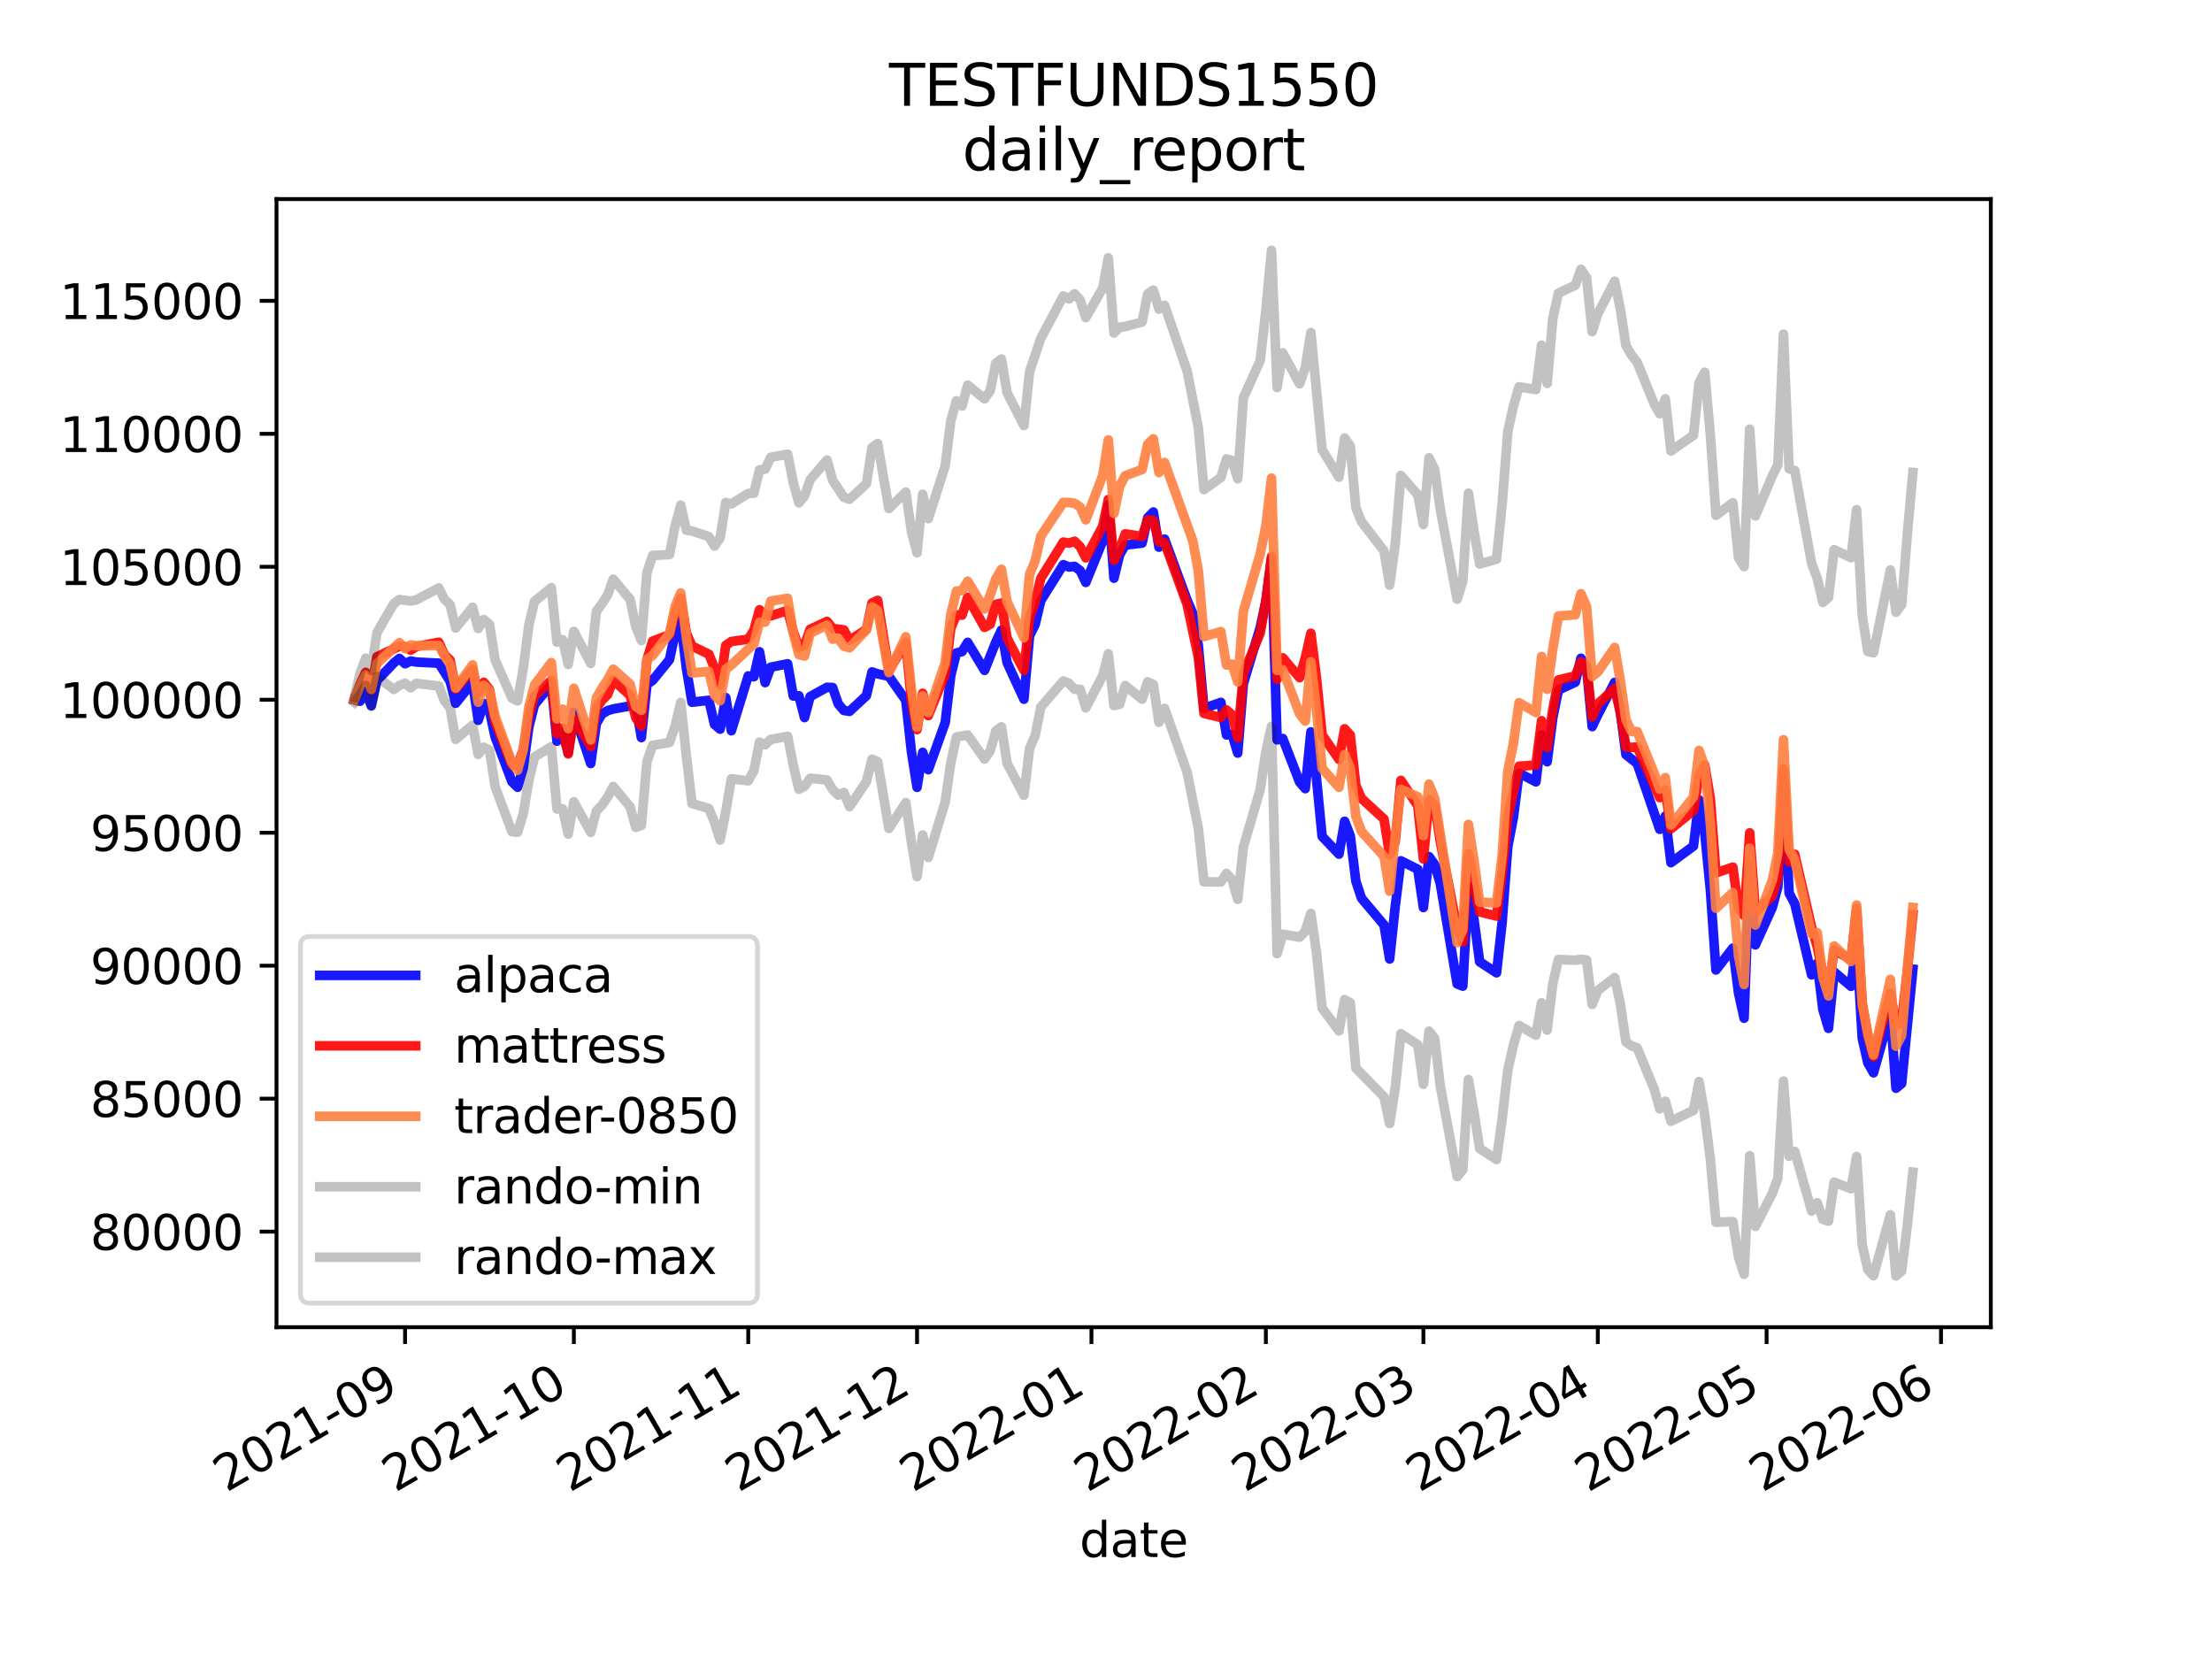 <?xml version="1.0" encoding="utf-8" standalone="no"?>
<!DOCTYPE svg PUBLIC "-//W3C//DTD SVG 1.1//EN"
  "http://www.w3.org/Graphics/SVG/1.1/DTD/svg11.dtd">
<svg height="345.6pt" version="1.1" viewBox="0 0 460.8 345.6" width="460.8pt" xmlns="http://www.w3.org/2000/svg" xmlns:xlink="http://www.w3.org/1999/xlink">
 <defs>
  <style type="text/css">*{stroke-linecap:butt;stroke-linejoin:round;}</style>
 </defs>
 <g id="figure_1">
  <g id="patch_1">
   <path d="M 0 345.6 
L 460.8 345.6 
L 460.8 0 
L 0 0 
z
" style="fill:#ffffff;"/>
  </g>
  <g id="axes_1">
   <g id="patch_2">
    <path d="M 57.6 276.48 
L 414.72 276.48 
L 414.72 41.472 
L 57.6 41.472 
z
" style="fill:#ffffff;"/>
   </g>
   <g id="matplotlib.axis_1">
    <g id="xtick_1">
     <g id="line2d_1">
      <defs>
       <path d="M 0 0 
L 0 3.5 
" id="m9ccc03deb8" style="stroke:#000000;stroke-width:0.8;"/>
      </defs>
      <g>
       <use style="stroke:#000000;stroke-width:0.8;" x="84.381" xlink:href="#m9ccc03deb8" y="276.48"/>
      </g>
     </g>
     <g id="text_1">
      <!-- 2021-09 -->
      <g transform="translate(47.156 310.952)rotate(-30)scale(0.1 -0.1)">
       <defs>
        <path d="M 1228 531 
L 3431 531 
L 3431 0 
L 469 0 
L 469 531 
Q 828 903 1448 1529 
Q 2069 2156 2228 2338 
Q 2531 2678 2651 2914 
Q 2772 3150 2772 3378 
Q 2772 3750 2511 3984 
Q 2250 4219 1831 4219 
Q 1534 4219 1204 4116 
Q 875 4013 500 3803 
L 500 4441 
Q 881 4594 1212 4672 
Q 1544 4750 1819 4750 
Q 2544 4750 2975 4387 
Q 3406 4025 3406 3419 
Q 3406 3131 3298 2873 
Q 3191 2616 2906 2266 
Q 2828 2175 2409 1742 
Q 1991 1309 1228 531 
z
" id="DejaVuSans-32" transform="scale(0.016)"/>
        <path d="M 2034 4250 
Q 1547 4250 1301 3770 
Q 1056 3291 1056 2328 
Q 1056 1369 1301 889 
Q 1547 409 2034 409 
Q 2525 409 2770 889 
Q 3016 1369 3016 2328 
Q 3016 3291 2770 3770 
Q 2525 4250 2034 4250 
z
M 2034 4750 
Q 2819 4750 3233 4129 
Q 3647 3509 3647 2328 
Q 3647 1150 3233 529 
Q 2819 -91 2034 -91 
Q 1250 -91 836 529 
Q 422 1150 422 2328 
Q 422 3509 836 4129 
Q 1250 4750 2034 4750 
z
" id="DejaVuSans-30" transform="scale(0.016)"/>
        <path d="M 794 531 
L 1825 531 
L 1825 4091 
L 703 3866 
L 703 4441 
L 1819 4666 
L 2450 4666 
L 2450 531 
L 3481 531 
L 3481 0 
L 794 0 
L 794 531 
z
" id="DejaVuSans-31" transform="scale(0.016)"/>
        <path d="M 313 2009 
L 1997 2009 
L 1997 1497 
L 313 1497 
L 313 2009 
z
" id="DejaVuSans-2d" transform="scale(0.016)"/>
        <path d="M 703 97 
L 703 672 
Q 941 559 1184 500 
Q 1428 441 1663 441 
Q 2288 441 2617 861 
Q 2947 1281 2994 2138 
Q 2813 1869 2534 1725 
Q 2256 1581 1919 1581 
Q 1219 1581 811 2004 
Q 403 2428 403 3163 
Q 403 3881 828 4315 
Q 1253 4750 1959 4750 
Q 2769 4750 3195 4129 
Q 3622 3509 3622 2328 
Q 3622 1225 3098 567 
Q 2575 -91 1691 -91 
Q 1453 -91 1209 -44 
Q 966 3 703 97 
z
M 1959 2075 
Q 2384 2075 2632 2365 
Q 2881 2656 2881 3163 
Q 2881 3666 2632 3958 
Q 2384 4250 1959 4250 
Q 1534 4250 1286 3958 
Q 1038 3666 1038 3163 
Q 1038 2656 1286 2365 
Q 1534 2075 1959 2075 
z
" id="DejaVuSans-39" transform="scale(0.016)"/>
       </defs>
       <use xlink:href="#DejaVuSans-32"/>
       <use x="63.623" xlink:href="#DejaVuSans-30"/>
       <use x="127.246" xlink:href="#DejaVuSans-32"/>
       <use x="190.869" xlink:href="#DejaVuSans-31"/>
       <use x="254.492" xlink:href="#DejaVuSans-2d"/>
       <use x="290.576" xlink:href="#DejaVuSans-30"/>
       <use x="354.199" xlink:href="#DejaVuSans-39"/>
      </g>
     </g>
    </g>
    <g id="xtick_2">
     <g id="line2d_2">
      <g>
       <use style="stroke:#000000;stroke-width:0.8;" x="119.542" xlink:href="#m9ccc03deb8" y="276.48"/>
      </g>
     </g>
     <g id="text_2">
      <!-- 2021-10 -->
      <g transform="translate(82.317 310.952)rotate(-30)scale(0.1 -0.1)">
       <use xlink:href="#DejaVuSans-32"/>
       <use x="63.623" xlink:href="#DejaVuSans-30"/>
       <use x="127.246" xlink:href="#DejaVuSans-32"/>
       <use x="190.869" xlink:href="#DejaVuSans-31"/>
       <use x="254.492" xlink:href="#DejaVuSans-2d"/>
       <use x="290.576" xlink:href="#DejaVuSans-31"/>
       <use x="354.199" xlink:href="#DejaVuSans-30"/>
      </g>
     </g>
    </g>
    <g id="xtick_3">
     <g id="line2d_3">
      <g>
       <use style="stroke:#000000;stroke-width:0.8;" x="155.875" xlink:href="#m9ccc03deb8" y="276.48"/>
      </g>
     </g>
     <g id="text_3">
      <!-- 2021-11 -->
      <g transform="translate(118.651 310.952)rotate(-30)scale(0.1 -0.1)">
       <use xlink:href="#DejaVuSans-32"/>
       <use x="63.623" xlink:href="#DejaVuSans-30"/>
       <use x="127.246" xlink:href="#DejaVuSans-32"/>
       <use x="190.869" xlink:href="#DejaVuSans-31"/>
       <use x="254.492" xlink:href="#DejaVuSans-2d"/>
       <use x="290.576" xlink:href="#DejaVuSans-31"/>
       <use x="354.199" xlink:href="#DejaVuSans-31"/>
      </g>
     </g>
    </g>
    <g id="xtick_4">
     <g id="line2d_4">
      <g>
       <use style="stroke:#000000;stroke-width:0.8;" x="191.037" xlink:href="#m9ccc03deb8" y="276.48"/>
      </g>
     </g>
     <g id="text_4">
      <!-- 2021-12 -->
      <g transform="translate(153.812 310.952)rotate(-30)scale(0.1 -0.1)">
       <use xlink:href="#DejaVuSans-32"/>
       <use x="63.623" xlink:href="#DejaVuSans-30"/>
       <use x="127.246" xlink:href="#DejaVuSans-32"/>
       <use x="190.869" xlink:href="#DejaVuSans-31"/>
       <use x="254.492" xlink:href="#DejaVuSans-2d"/>
       <use x="290.576" xlink:href="#DejaVuSans-31"/>
       <use x="354.199" xlink:href="#DejaVuSans-32"/>
      </g>
     </g>
    </g>
    <g id="xtick_5">
     <g id="line2d_5">
      <g>
       <use style="stroke:#000000;stroke-width:0.8;" x="227.37" xlink:href="#m9ccc03deb8" y="276.48"/>
      </g>
     </g>
     <g id="text_5">
      <!-- 2022-01 -->
      <g transform="translate(190.145 310.952)rotate(-30)scale(0.1 -0.1)">
       <use xlink:href="#DejaVuSans-32"/>
       <use x="63.623" xlink:href="#DejaVuSans-30"/>
       <use x="127.246" xlink:href="#DejaVuSans-32"/>
       <use x="190.869" xlink:href="#DejaVuSans-32"/>
       <use x="254.492" xlink:href="#DejaVuSans-2d"/>
       <use x="290.576" xlink:href="#DejaVuSans-30"/>
       <use x="354.199" xlink:href="#DejaVuSans-31"/>
      </g>
     </g>
    </g>
    <g id="xtick_6">
     <g id="line2d_6">
      <g>
       <use style="stroke:#000000;stroke-width:0.8;" x="263.703" xlink:href="#m9ccc03deb8" y="276.48"/>
      </g>
     </g>
     <g id="text_6">
      <!-- 2022-02 -->
      <g transform="translate(226.478 310.952)rotate(-30)scale(0.1 -0.1)">
       <use xlink:href="#DejaVuSans-32"/>
       <use x="63.623" xlink:href="#DejaVuSans-30"/>
       <use x="127.246" xlink:href="#DejaVuSans-32"/>
       <use x="190.869" xlink:href="#DejaVuSans-32"/>
       <use x="254.492" xlink:href="#DejaVuSans-2d"/>
       <use x="290.576" xlink:href="#DejaVuSans-30"/>
       <use x="354.199" xlink:href="#DejaVuSans-32"/>
      </g>
     </g>
    </g>
    <g id="xtick_7">
     <g id="line2d_7">
      <g>
       <use style="stroke:#000000;stroke-width:0.8;" x="296.52" xlink:href="#m9ccc03deb8" y="276.48"/>
      </g>
     </g>
     <g id="text_7">
      <!-- 2022-03 -->
      <g transform="translate(259.295 310.952)rotate(-30)scale(0.1 -0.1)">
       <defs>
        <path d="M 2597 2516 
Q 3050 2419 3304 2112 
Q 3559 1806 3559 1356 
Q 3559 666 3084 287 
Q 2609 -91 1734 -91 
Q 1441 -91 1130 -33 
Q 819 25 488 141 
L 488 750 
Q 750 597 1062 519 
Q 1375 441 1716 441 
Q 2309 441 2620 675 
Q 2931 909 2931 1356 
Q 2931 1769 2642 2001 
Q 2353 2234 1838 2234 
L 1294 2234 
L 1294 2753 
L 1863 2753 
Q 2328 2753 2575 2939 
Q 2822 3125 2822 3475 
Q 2822 3834 2567 4026 
Q 2313 4219 1838 4219 
Q 1578 4219 1281 4162 
Q 984 4106 628 3988 
L 628 4550 
Q 988 4650 1302 4700 
Q 1616 4750 1894 4750 
Q 2613 4750 3031 4423 
Q 3450 4097 3450 3541 
Q 3450 3153 3228 2886 
Q 3006 2619 2597 2516 
z
" id="DejaVuSans-33" transform="scale(0.016)"/>
       </defs>
       <use xlink:href="#DejaVuSans-32"/>
       <use x="63.623" xlink:href="#DejaVuSans-30"/>
       <use x="127.246" xlink:href="#DejaVuSans-32"/>
       <use x="190.869" xlink:href="#DejaVuSans-32"/>
       <use x="254.492" xlink:href="#DejaVuSans-2d"/>
       <use x="290.576" xlink:href="#DejaVuSans-30"/>
       <use x="354.199" xlink:href="#DejaVuSans-33"/>
      </g>
     </g>
    </g>
    <g id="xtick_8">
     <g id="line2d_8">
      <g>
       <use style="stroke:#000000;stroke-width:0.8;" x="332.853" xlink:href="#m9ccc03deb8" y="276.48"/>
      </g>
     </g>
     <g id="text_8">
      <!-- 2022-04 -->
      <g transform="translate(295.628 310.952)rotate(-30)scale(0.1 -0.1)">
       <defs>
        <path d="M 2419 4116 
L 825 1625 
L 2419 1625 
L 2419 4116 
z
M 2253 4666 
L 3047 4666 
L 3047 1625 
L 3713 1625 
L 3713 1100 
L 3047 1100 
L 3047 0 
L 2419 0 
L 2419 1100 
L 313 1100 
L 313 1709 
L 2253 4666 
z
" id="DejaVuSans-34" transform="scale(0.016)"/>
       </defs>
       <use xlink:href="#DejaVuSans-32"/>
       <use x="63.623" xlink:href="#DejaVuSans-30"/>
       <use x="127.246" xlink:href="#DejaVuSans-32"/>
       <use x="190.869" xlink:href="#DejaVuSans-32"/>
       <use x="254.492" xlink:href="#DejaVuSans-2d"/>
       <use x="290.576" xlink:href="#DejaVuSans-30"/>
       <use x="354.199" xlink:href="#DejaVuSans-34"/>
      </g>
     </g>
    </g>
    <g id="xtick_9">
     <g id="line2d_9">
      <g>
       <use style="stroke:#000000;stroke-width:0.8;" x="368.014" xlink:href="#m9ccc03deb8" y="276.48"/>
      </g>
     </g>
     <g id="text_9">
      <!-- 2022-05 -->
      <g transform="translate(330.789 310.952)rotate(-30)scale(0.1 -0.1)">
       <defs>
        <path d="M 691 4666 
L 3169 4666 
L 3169 4134 
L 1269 4134 
L 1269 2991 
Q 1406 3038 1543 3061 
Q 1681 3084 1819 3084 
Q 2600 3084 3056 2656 
Q 3513 2228 3513 1497 
Q 3513 744 3044 326 
Q 2575 -91 1722 -91 
Q 1428 -91 1123 -41 
Q 819 9 494 109 
L 494 744 
Q 775 591 1075 516 
Q 1375 441 1709 441 
Q 2250 441 2565 725 
Q 2881 1009 2881 1497 
Q 2881 1984 2565 2268 
Q 2250 2553 1709 2553 
Q 1456 2553 1204 2497 
Q 953 2441 691 2322 
L 691 4666 
z
" id="DejaVuSans-35" transform="scale(0.016)"/>
       </defs>
       <use xlink:href="#DejaVuSans-32"/>
       <use x="63.623" xlink:href="#DejaVuSans-30"/>
       <use x="127.246" xlink:href="#DejaVuSans-32"/>
       <use x="190.869" xlink:href="#DejaVuSans-32"/>
       <use x="254.492" xlink:href="#DejaVuSans-2d"/>
       <use x="290.576" xlink:href="#DejaVuSans-30"/>
       <use x="354.199" xlink:href="#DejaVuSans-35"/>
      </g>
     </g>
    </g>
    <g id="xtick_10">
     <g id="line2d_10">
      <g>
       <use style="stroke:#000000;stroke-width:0.8;" x="404.347" xlink:href="#m9ccc03deb8" y="276.48"/>
      </g>
     </g>
     <g id="text_10">
      <!-- 2022-06 -->
      <g transform="translate(367.123 310.952)rotate(-30)scale(0.1 -0.1)">
       <defs>
        <path d="M 2113 2584 
Q 1688 2584 1439 2293 
Q 1191 2003 1191 1497 
Q 1191 994 1439 701 
Q 1688 409 2113 409 
Q 2538 409 2786 701 
Q 3034 994 3034 1497 
Q 3034 2003 2786 2293 
Q 2538 2584 2113 2584 
z
M 3366 4563 
L 3366 3988 
Q 3128 4100 2886 4159 
Q 2644 4219 2406 4219 
Q 1781 4219 1451 3797 
Q 1122 3375 1075 2522 
Q 1259 2794 1537 2939 
Q 1816 3084 2150 3084 
Q 2853 3084 3261 2657 
Q 3669 2231 3669 1497 
Q 3669 778 3244 343 
Q 2819 -91 2113 -91 
Q 1303 -91 875 529 
Q 447 1150 447 2328 
Q 447 3434 972 4092 
Q 1497 4750 2381 4750 
Q 2619 4750 2861 4703 
Q 3103 4656 3366 4563 
z
" id="DejaVuSans-36" transform="scale(0.016)"/>
       </defs>
       <use xlink:href="#DejaVuSans-32"/>
       <use x="63.623" xlink:href="#DejaVuSans-30"/>
       <use x="127.246" xlink:href="#DejaVuSans-32"/>
       <use x="190.869" xlink:href="#DejaVuSans-32"/>
       <use x="254.492" xlink:href="#DejaVuSans-2d"/>
       <use x="290.576" xlink:href="#DejaVuSans-30"/>
       <use x="354.199" xlink:href="#DejaVuSans-36"/>
      </g>
     </g>
    </g>
    <g id="text_11">
     <!-- date -->
     <g transform="translate(224.885 324.351)scale(0.1 -0.1)">
      <defs>
       <path d="M 2906 2969 
L 2906 4863 
L 3481 4863 
L 3481 0 
L 2906 0 
L 2906 525 
Q 2725 213 2448 61 
Q 2172 -91 1784 -91 
Q 1150 -91 751 415 
Q 353 922 353 1747 
Q 353 2572 751 3078 
Q 1150 3584 1784 3584 
Q 2172 3584 2448 3432 
Q 2725 3281 2906 2969 
z
M 947 1747 
Q 947 1113 1208 752 
Q 1469 391 1925 391 
Q 2381 391 2643 752 
Q 2906 1113 2906 1747 
Q 2906 2381 2643 2742 
Q 2381 3103 1925 3103 
Q 1469 3103 1208 2742 
Q 947 2381 947 1747 
z
" id="DejaVuSans-64" transform="scale(0.016)"/>
       <path d="M 2194 1759 
Q 1497 1759 1228 1600 
Q 959 1441 959 1056 
Q 959 750 1161 570 
Q 1363 391 1709 391 
Q 2188 391 2477 730 
Q 2766 1069 2766 1631 
L 2766 1759 
L 2194 1759 
z
M 3341 1997 
L 3341 0 
L 2766 0 
L 2766 531 
Q 2569 213 2275 61 
Q 1981 -91 1556 -91 
Q 1019 -91 701 211 
Q 384 513 384 1019 
Q 384 1609 779 1909 
Q 1175 2209 1959 2209 
L 2766 2209 
L 2766 2266 
Q 2766 2663 2505 2880 
Q 2244 3097 1772 3097 
Q 1472 3097 1187 3025 
Q 903 2953 641 2809 
L 641 3341 
Q 956 3463 1253 3523 
Q 1550 3584 1831 3584 
Q 2591 3584 2966 3190 
Q 3341 2797 3341 1997 
z
" id="DejaVuSans-61" transform="scale(0.016)"/>
       <path d="M 1172 4494 
L 1172 3500 
L 2356 3500 
L 2356 3053 
L 1172 3053 
L 1172 1153 
Q 1172 725 1289 603 
Q 1406 481 1766 481 
L 2356 481 
L 2356 0 
L 1766 0 
Q 1100 0 847 248 
Q 594 497 594 1153 
L 594 3053 
L 172 3053 
L 172 3500 
L 594 3500 
L 594 4494 
L 1172 4494 
z
" id="DejaVuSans-74" transform="scale(0.016)"/>
       <path d="M 3597 1894 
L 3597 1613 
L 953 1613 
Q 991 1019 1311 708 
Q 1631 397 2203 397 
Q 2534 397 2845 478 
Q 3156 559 3463 722 
L 3463 178 
Q 3153 47 2828 -22 
Q 2503 -91 2169 -91 
Q 1331 -91 842 396 
Q 353 884 353 1716 
Q 353 2575 817 3079 
Q 1281 3584 2069 3584 
Q 2775 3584 3186 3129 
Q 3597 2675 3597 1894 
z
M 3022 2063 
Q 3016 2534 2758 2815 
Q 2500 3097 2075 3097 
Q 1594 3097 1305 2825 
Q 1016 2553 972 2059 
L 3022 2063 
z
" id="DejaVuSans-65" transform="scale(0.016)"/>
      </defs>
      <use xlink:href="#DejaVuSans-64"/>
      <use x="63.477" xlink:href="#DejaVuSans-61"/>
      <use x="124.756" xlink:href="#DejaVuSans-74"/>
      <use x="163.965" xlink:href="#DejaVuSans-65"/>
     </g>
    </g>
   </g>
   <g id="matplotlib.axis_2">
    <g id="ytick_1">
     <g id="line2d_11">
      <defs>
       <path d="M 0 0 
L -3.5 0 
" id="md21b19586e" style="stroke:#000000;stroke-width:0.8;"/>
      </defs>
      <g>
       <use style="stroke:#000000;stroke-width:0.8;" x="57.6" xlink:href="#md21b19586e" y="256.574"/>
      </g>
     </g>
     <g id="text_12">
      <!-- 80000 -->
      <g transform="translate(18.788 260.373)scale(0.1 -0.1)">
       <defs>
        <path d="M 2034 2216 
Q 1584 2216 1326 1975 
Q 1069 1734 1069 1313 
Q 1069 891 1326 650 
Q 1584 409 2034 409 
Q 2484 409 2743 651 
Q 3003 894 3003 1313 
Q 3003 1734 2745 1975 
Q 2488 2216 2034 2216 
z
M 1403 2484 
Q 997 2584 770 2862 
Q 544 3141 544 3541 
Q 544 4100 942 4425 
Q 1341 4750 2034 4750 
Q 2731 4750 3128 4425 
Q 3525 4100 3525 3541 
Q 3525 3141 3298 2862 
Q 3072 2584 2669 2484 
Q 3125 2378 3379 2068 
Q 3634 1759 3634 1313 
Q 3634 634 3220 271 
Q 2806 -91 2034 -91 
Q 1263 -91 848 271 
Q 434 634 434 1313 
Q 434 1759 690 2068 
Q 947 2378 1403 2484 
z
M 1172 3481 
Q 1172 3119 1398 2916 
Q 1625 2713 2034 2713 
Q 2441 2713 2670 2916 
Q 2900 3119 2900 3481 
Q 2900 3844 2670 4047 
Q 2441 4250 2034 4250 
Q 1625 4250 1398 4047 
Q 1172 3844 1172 3481 
z
" id="DejaVuSans-38" transform="scale(0.016)"/>
       </defs>
       <use xlink:href="#DejaVuSans-38"/>
       <use x="63.623" xlink:href="#DejaVuSans-30"/>
       <use x="127.246" xlink:href="#DejaVuSans-30"/>
       <use x="190.869" xlink:href="#DejaVuSans-30"/>
       <use x="254.492" xlink:href="#DejaVuSans-30"/>
      </g>
     </g>
    </g>
    <g id="ytick_2">
     <g id="line2d_12">
      <g>
       <use style="stroke:#000000;stroke-width:0.8;" x="57.6" xlink:href="#md21b19586e" y="228.873"/>
      </g>
     </g>
     <g id="text_13">
      <!-- 85000 -->
      <g transform="translate(18.788 232.672)scale(0.1 -0.1)">
       <use xlink:href="#DejaVuSans-38"/>
       <use x="63.623" xlink:href="#DejaVuSans-35"/>
       <use x="127.246" xlink:href="#DejaVuSans-30"/>
       <use x="190.869" xlink:href="#DejaVuSans-30"/>
       <use x="254.492" xlink:href="#DejaVuSans-30"/>
      </g>
     </g>
    </g>
    <g id="ytick_3">
     <g id="line2d_13">
      <g>
       <use style="stroke:#000000;stroke-width:0.8;" x="57.6" xlink:href="#md21b19586e" y="201.173"/>
      </g>
     </g>
     <g id="text_14">
      <!-- 90000 -->
      <g transform="translate(18.788 204.972)scale(0.1 -0.1)">
       <use xlink:href="#DejaVuSans-39"/>
       <use x="63.623" xlink:href="#DejaVuSans-30"/>
       <use x="127.246" xlink:href="#DejaVuSans-30"/>
       <use x="190.869" xlink:href="#DejaVuSans-30"/>
       <use x="254.492" xlink:href="#DejaVuSans-30"/>
      </g>
     </g>
    </g>
    <g id="ytick_4">
     <g id="line2d_14">
      <g>
       <use style="stroke:#000000;stroke-width:0.8;" x="57.6" xlink:href="#md21b19586e" y="173.472"/>
      </g>
     </g>
     <g id="text_15">
      <!-- 95000 -->
      <g transform="translate(18.788 177.271)scale(0.1 -0.1)">
       <use xlink:href="#DejaVuSans-39"/>
       <use x="63.623" xlink:href="#DejaVuSans-35"/>
       <use x="127.246" xlink:href="#DejaVuSans-30"/>
       <use x="190.869" xlink:href="#DejaVuSans-30"/>
       <use x="254.492" xlink:href="#DejaVuSans-30"/>
      </g>
     </g>
    </g>
    <g id="ytick_5">
     <g id="line2d_15">
      <g>
       <use style="stroke:#000000;stroke-width:0.8;" x="57.6" xlink:href="#md21b19586e" y="145.771"/>
      </g>
     </g>
     <g id="text_16">
      <!-- 100000 -->
      <g transform="translate(12.425 149.571)scale(0.1 -0.1)">
       <use xlink:href="#DejaVuSans-31"/>
       <use x="63.623" xlink:href="#DejaVuSans-30"/>
       <use x="127.246" xlink:href="#DejaVuSans-30"/>
       <use x="190.869" xlink:href="#DejaVuSans-30"/>
       <use x="254.492" xlink:href="#DejaVuSans-30"/>
       <use x="318.115" xlink:href="#DejaVuSans-30"/>
      </g>
     </g>
    </g>
    <g id="ytick_6">
     <g id="line2d_16">
      <g>
       <use style="stroke:#000000;stroke-width:0.8;" x="57.6" xlink:href="#md21b19586e" y="118.071"/>
      </g>
     </g>
     <g id="text_17">
      <!-- 105000 -->
      <g transform="translate(12.425 121.87)scale(0.1 -0.1)">
       <use xlink:href="#DejaVuSans-31"/>
       <use x="63.623" xlink:href="#DejaVuSans-30"/>
       <use x="127.246" xlink:href="#DejaVuSans-35"/>
       <use x="190.869" xlink:href="#DejaVuSans-30"/>
       <use x="254.492" xlink:href="#DejaVuSans-30"/>
       <use x="318.115" xlink:href="#DejaVuSans-30"/>
      </g>
     </g>
    </g>
    <g id="ytick_7">
     <g id="line2d_17">
      <g>
       <use style="stroke:#000000;stroke-width:0.8;" x="57.6" xlink:href="#md21b19586e" y="90.37"/>
      </g>
     </g>
     <g id="text_18">
      <!-- 110000 -->
      <g transform="translate(12.425 94.169)scale(0.1 -0.1)">
       <use xlink:href="#DejaVuSans-31"/>
       <use x="63.623" xlink:href="#DejaVuSans-31"/>
       <use x="127.246" xlink:href="#DejaVuSans-30"/>
       <use x="190.869" xlink:href="#DejaVuSans-30"/>
       <use x="254.492" xlink:href="#DejaVuSans-30"/>
       <use x="318.115" xlink:href="#DejaVuSans-30"/>
      </g>
     </g>
    </g>
    <g id="ytick_8">
     <g id="line2d_18">
      <g>
       <use style="stroke:#000000;stroke-width:0.8;" x="57.6" xlink:href="#md21b19586e" y="62.669"/>
      </g>
     </g>
     <g id="text_19">
      <!-- 115000 -->
      <g transform="translate(12.425 66.469)scale(0.1 -0.1)">
       <use xlink:href="#DejaVuSans-31"/>
       <use x="63.623" xlink:href="#DejaVuSans-31"/>
       <use x="127.246" xlink:href="#DejaVuSans-35"/>
       <use x="190.869" xlink:href="#DejaVuSans-30"/>
       <use x="254.492" xlink:href="#DejaVuSans-30"/>
       <use x="318.115" xlink:href="#DejaVuSans-30"/>
      </g>
     </g>
    </g>
   </g>
   <g id="line2d_19">
    <path clip-path="url(#p3801f59483)" d="M 73.833 145.771 
L 75.005 146.08 
L 76.177 144.016 
L 77.349 147.012 
L 78.521 141.772 
L 82.037 138.107 
L 83.209 137.172 
L 84.381 138.268 
L 85.553 137.699 
L 86.725 137.92 
L 91.413 138.153 
L 93.757 141.882 
L 94.929 146.506 
L 98.446 142.127 
L 99.618 150.045 
L 100.79 146.547 
L 101.962 148.027 
L 103.134 153.48 
L 106.65 162.846 
L 107.822 163.996 
L 108.994 159.948 
L 110.166 151.45 
L 111.338 146.816 
L 114.854 142.501 
L 116.026 154.387 
L 117.198 152.483 
L 118.37 156.79 
L 119.542 148.386 
L 123.058 159.053 
L 124.23 150.722 
L 125.402 148.737 
L 126.574 148.037 
L 127.746 147.691 
L 131.263 147.062 
L 132.435 146.7 
L 133.607 153.649 
L 134.779 142.532 
L 135.951 141.743 
L 139.467 137.423 
L 140.639 131.89 
L 141.811 129.48 
L 142.983 139.217 
L 144.155 146.294 
L 147.671 145.887 
L 148.843 150.912 
L 150.015 151.893 
L 151.187 145.318 
L 152.359 152.229 
L 155.875 140.801 
L 157.047 140.979 
L 158.219 135.776 
L 159.392 142.2 
L 160.564 138.986 
L 164.08 138.28 
L 165.252 144.985 
L 166.424 144.943 
L 167.596 149.481 
L 168.768 145.104 
L 172.284 143.175 
L 173.456 143.226 
L 174.628 146.637 
L 175.8 148.009 
L 176.972 148.189 
L 180.488 144.917 
L 181.66 139.979 
L 182.832 140.375 
L 185.176 140.892 
L 188.692 145.88 
L 189.864 156.565 
L 191.037 164.013 
L 192.209 156.734 
L 193.381 160.34 
L 196.897 150.549 
L 198.069 140.702 
L 199.241 136.024 
L 200.413 135.736 
L 201.585 133.814 
L 205.101 139.65 
L 207.445 133.783 
L 208.617 131.267 
L 209.789 138.009 
L 213.305 145.657 
L 214.477 132.448 
L 215.649 130.067 
L 216.821 125.12 
L 221.51 117.634 
L 222.682 118.112 
L 223.854 117.992 
L 225.026 118.877 
L 226.198 121.329 
L 229.714 112.676 
L 230.886 105.225 
L 232.058 120.449 
L 233.23 115.6 
L 234.402 113.554 
L 237.918 113.135 
L 239.09 107.852 
L 240.262 106.664 
L 241.434 113.986 
L 242.606 112.31 
L 247.294 125.025 
L 248.466 127.764 
L 249.638 134.481 
L 250.81 147.578 
L 254.327 146.319 
L 255.499 153.09 
L 256.671 152.988 
L 257.843 156.877 
L 259.015 142.422 
L 262.531 130.704 
L 263.703 125.24 
L 264.875 116.472 
L 266.047 154.132 
L 267.219 153.843 
L 270.735 162.93 
L 271.907 164.287 
L 273.079 152.468 
L 274.251 162.24 
L 275.423 174.242 
L 278.939 177.931 
L 280.111 171.085 
L 281.283 174.122 
L 282.456 183.578 
L 283.628 187.116 
L 288.316 192.684 
L 289.488 199.776 
L 290.66 188.743 
L 291.832 179.325 
L 295.348 181.091 
L 296.52 189.053 
L 297.692 178.447 
L 298.864 180.076 
L 300.036 184.069 
L 303.552 204.965 
L 304.724 205.431 
L 305.896 184.655 
L 307.068 191.601 
L 308.24 200.356 
L 311.756 202.653 
L 312.928 192.096 
L 314.101 176.386 
L 315.273 170.289 
L 316.445 161.038 
L 319.961 162.873 
L 321.133 153.096 
L 322.305 158.688 
L 323.477 149.518 
L 324.649 143.755 
L 328.165 142.113 
L 329.337 137.129 
L 330.509 139.102 
L 331.681 151.364 
L 332.853 148.901 
L 336.369 142.148 
L 337.541 148.211 
L 338.713 157.195 
L 341.057 159.065 
L 345.746 172.756 
L 346.918 170.002 
L 348.09 179.707 
L 352.778 176.261 
L 353.95 166.633 
L 355.122 173.46 
L 356.294 185.272 
L 357.466 202.062 
L 360.982 197.505 
L 362.154 206.785 
L 363.326 212.111 
L 364.498 180.394 
L 365.67 196.839 
L 369.186 189.09 
L 370.358 184.783 
L 371.53 162.376 
L 372.702 186.06 
L 373.874 188.252 
L 377.391 203.072 
L 378.563 200.667 
L 379.735 210.285 
L 380.907 214.224 
L 382.079 202.465 
L 385.595 205.464 
L 386.767 196.423 
L 387.939 216.307 
L 389.111 221.439 
L 390.283 223.486 
L 393.799 210.939 
L 394.971 226.702 
L 396.143 225.729 
L 398.487 201.903 
L 398.487 201.903 
" style="fill:none;stroke:#0000ff;stroke-linecap:square;stroke-opacity:0.9;stroke-width:2;"/>
   </g>
   <g id="line2d_20">
    <path clip-path="url(#p3801f59483)" d="M 73.833 145.771 
L 75.005 142.502 
L 76.177 140.064 
L 77.349 143.689 
L 78.521 136.823 
L 83.209 134.606 
L 84.381 134.708 
L 85.553 135.446 
L 86.725 134.691 
L 91.413 133.797 
L 92.585 136.401 
L 93.757 137.506 
L 94.929 143.505 
L 98.446 139.408 
L 99.618 144.434 
L 100.79 142.141 
L 101.962 143.629 
L 103.134 150.368 
L 106.65 159.331 
L 107.822 159.418 
L 108.994 156.184 
L 110.166 149.163 
L 111.338 144.991 
L 114.854 141.726 
L 116.026 152.824 
L 117.198 151.703 
L 118.37 157.058 
L 119.542 149.586 
L 123.058 155.518 
L 124.23 147.564 
L 125.402 145.859 
L 126.574 144.688 
L 127.746 141.672 
L 131.263 144.856 
L 132.435 149.491 
L 133.607 151.237 
L 134.779 137.415 
L 135.951 133.565 
L 139.467 132.225 
L 140.639 127.691 
L 141.811 124.636 
L 142.983 131.863 
L 144.155 134.581 
L 147.671 136.283 
L 148.843 139.172 
L 150.015 142.722 
L 151.187 134.43 
L 152.359 133.635 
L 155.875 133.16 
L 157.047 131.307 
L 158.219 127.025 
L 159.392 128.079 
L 160.564 128.297 
L 164.08 127.152 
L 165.252 131.586 
L 166.424 134.845 
L 167.596 134.408 
L 168.768 131.086 
L 172.284 129.455 
L 173.456 130.907 
L 175.8 131.235 
L 176.972 133.398 
L 180.488 131.134 
L 181.66 125.61 
L 182.832 125.067 
L 185.176 139.759 
L 188.692 133.774 
L 189.864 145.928 
L 191.037 151.987 
L 192.209 144.426 
L 193.381 149.083 
L 196.897 140.464 
L 198.069 130.836 
L 199.241 128.092 
L 200.413 128.144 
L 201.585 124.439 
L 205.101 130.686 
L 206.273 130.042 
L 207.445 125.897 
L 208.617 125.63 
L 209.789 132.915 
L 213.305 139.653 
L 214.477 128.689 
L 215.649 125.393 
L 216.821 120.451 
L 221.51 112.93 
L 222.682 113.141 
L 223.854 112.753 
L 225.026 113.894 
L 226.198 116.213 
L 229.714 109.619 
L 230.886 104.06 
L 232.058 116.716 
L 233.23 114.47 
L 234.402 111.212 
L 237.918 111.763 
L 239.09 108.303 
L 240.262 108.416 
L 241.434 112.825 
L 242.606 113.064 
L 247.294 125.93 
L 249.638 136.944 
L 250.81 148.613 
L 254.327 149.467 
L 255.499 147.899 
L 256.671 148.921 
L 257.843 153.663 
L 259.015 140.346 
L 262.531 131.858 
L 263.703 125.17 
L 264.875 115.953 
L 266.047 141.516 
L 267.219 137.043 
L 270.735 141.163 
L 271.907 137.087 
L 273.079 131.917 
L 274.251 141.234 
L 275.423 153.109 
L 278.939 158.187 
L 280.111 151.828 
L 281.283 153.121 
L 282.456 163.639 
L 283.628 166.329 
L 288.316 170.623 
L 289.488 178.075 
L 290.66 175.284 
L 291.832 162.569 
L 295.348 167.853 
L 296.52 178.948 
L 297.692 166.637 
L 298.864 167.735 
L 300.036 175.261 
L 303.552 193.451 
L 304.724 196.216 
L 305.896 177.848 
L 307.068 184.35 
L 308.24 189.953 
L 311.756 190.834 
L 312.928 181.766 
L 314.101 170.25 
L 316.445 159.627 
L 319.961 159.37 
L 321.133 150.139 
L 322.305 155.731 
L 323.477 147.803 
L 324.649 141.64 
L 328.165 140.795 
L 329.337 137.885 
L 330.509 138.725 
L 331.681 149.337 
L 332.853 146.638 
L 336.369 143.404 
L 337.541 148.401 
L 338.713 155.578 
L 339.885 155.697 
L 341.057 155.621 
L 345.746 166.162 
L 346.918 164.607 
L 348.09 172.656 
L 352.778 168.866 
L 353.95 161.601 
L 355.122 159.38 
L 356.294 166.355 
L 357.466 181.839 
L 360.982 180.642 
L 362.154 189.164 
L 363.326 190.721 
L 364.498 173.49 
L 365.67 189.861 
L 369.186 186.672 
L 370.358 182.776 
L 371.53 160.176 
L 372.702 179.526 
L 373.874 177.956 
L 377.391 193.167 
L 378.563 197.233 
L 379.735 202.837 
L 380.907 206.237 
L 382.079 197.943 
L 385.595 199.867 
L 386.767 189.302 
L 387.939 209.013 
L 389.111 215.659 
L 390.283 220.107 
L 393.799 206.898 
L 394.971 213.542 
L 396.143 213.062 
L 397.315 202.403 
L 398.487 190.502 
L 398.487 190.502 
" style="fill:none;stroke:#ff0000;stroke-linecap:square;stroke-opacity:0.9;stroke-width:2;"/>
   </g>
   <g id="line2d_21">
    <path clip-path="url(#p3801f59483)" d="M 73.833 145.771 
L 75.005 142.821 
L 76.177 140.616 
L 77.349 143.599 
L 78.521 138.227 
L 83.209 133.872 
L 84.381 135.112 
L 85.553 134.34 
L 86.725 134.521 
L 91.413 134.482 
L 92.585 136.589 
L 93.757 138.389 
L 94.929 143.322 
L 98.446 138.508 
L 99.618 146.282 
L 100.79 142.778 
L 101.962 143.857 
L 103.134 149.215 
L 106.65 158.863 
L 107.822 160.466 
L 108.994 156.196 
L 110.166 147.324 
L 111.338 142.71 
L 114.854 138.035 
L 116.026 149.78 
L 117.198 147.727 
L 118.37 151.786 
L 119.542 143.377 
L 123.058 154.151 
L 124.23 145.413 
L 125.402 143.35 
L 126.574 141.599 
L 127.746 139.407 
L 131.263 142.524 
L 132.435 147.155 
L 133.607 147.982 
L 134.779 137.368 
L 135.951 136.554 
L 139.467 131.933 
L 140.639 126.335 
L 141.811 123.523 
L 142.983 132.754 
L 144.155 140.193 
L 147.671 139.86 
L 148.843 144.845 
L 150.015 145.982 
L 151.187 139.414 
L 152.359 138.512 
L 157.047 134.151 
L 158.219 129.626 
L 159.392 129.588 
L 160.564 125.219 
L 164.08 124.639 
L 165.252 131.882 
L 166.424 136.364 
L 167.596 136.654 
L 168.768 131.917 
L 172.284 130.226 
L 173.456 133.149 
L 174.628 132.979 
L 175.8 134.609 
L 176.972 134.954 
L 180.488 131.206 
L 181.66 126.434 
L 182.832 127.204 
L 185.176 140.118 
L 188.692 132.651 
L 189.864 143.526 
L 191.037 151.499 
L 192.209 144.948 
L 193.381 148.461 
L 196.897 138.069 
L 198.069 128.054 
L 199.241 123.145 
L 200.413 123.012 
L 201.585 121.078 
L 205.101 126.857 
L 206.273 123.983 
L 207.445 120.582 
L 208.617 118.6 
L 209.789 125.325 
L 213.305 132.852 
L 214.477 119.655 
L 215.649 116.817 
L 216.821 111.685 
L 221.51 104.654 
L 222.682 104.687 
L 223.854 104.864 
L 225.026 105.629 
L 226.198 108.285 
L 229.714 99.073 
L 230.886 91.638 
L 232.058 106.959 
L 233.23 101.339 
L 234.402 99.099 
L 237.918 97.8 
L 239.09 92.545 
L 240.262 91.414 
L 241.434 98.447 
L 242.606 96.366 
L 248.466 112.611 
L 249.638 118.929 
L 250.81 132.602 
L 254.327 131.577 
L 255.499 138.53 
L 256.671 138.351 
L 257.843 142.063 
L 259.015 127.351 
L 262.531 115.4 
L 263.703 109.568 
L 264.875 99.605 
L 266.047 139.66 
L 267.219 139.529 
L 270.735 148.712 
L 271.907 150.205 
L 273.079 137.869 
L 274.251 147.914 
L 275.423 160.05 
L 278.939 163.997 
L 280.111 157.187 
L 281.283 160.089 
L 282.456 170.054 
L 283.628 173.226 
L 288.316 178.403 
L 289.488 185.644 
L 290.66 174.265 
L 291.832 164.442 
L 295.348 165.976 
L 296.52 174.078 
L 297.692 163.354 
L 298.864 166.263 
L 303.552 196.368 
L 304.724 193.653 
L 305.896 171.735 
L 307.068 179.348 
L 308.24 187.915 
L 311.756 188.117 
L 312.928 178.212 
L 314.101 160.652 
L 315.273 154.876 
L 316.445 146.391 
L 319.961 148.426 
L 321.133 136.77 
L 322.305 143.586 
L 323.477 135.184 
L 324.649 128.325 
L 328.165 128.062 
L 329.337 123.692 
L 330.509 126.347 
L 331.681 140.946 
L 332.853 139.984 
L 336.369 134.877 
L 337.541 141.781 
L 338.713 149.982 
L 339.885 152.374 
L 341.057 152.408 
L 344.574 161.029 
L 345.746 164.39 
L 346.918 161.99 
L 348.09 171.903 
L 352.778 166.035 
L 353.95 156.333 
L 355.122 159.657 
L 356.294 171.512 
L 357.466 189.201 
L 360.982 185.943 
L 362.154 199.058 
L 363.326 205.085 
L 364.498 176.708 
L 365.67 192.695 
L 369.186 183.414 
L 370.358 177.706 
L 371.53 154.099 
L 372.702 176.912 
L 373.874 179.085 
L 377.391 194.542 
L 378.563 194.294 
L 379.735 203.554 
L 380.907 207.475 
L 382.079 197.061 
L 385.595 200.31 
L 386.767 188.531 
L 387.939 209.129 
L 389.111 215.417 
L 390.283 219.772 
L 393.799 204.035 
L 394.971 217.953 
L 396.143 215.715 
L 398.487 189.04 
L 398.487 189.04 
" style="fill:none;stroke:#ff8040;stroke-linecap:square;stroke-opacity:0.9;stroke-width:2;"/>
   </g>
   <g id="line2d_22">
    <path clip-path="url(#p3801f59483)" d="M 73.833 146.325 
L 75.005 144.757 
L 76.177 142.795 
L 77.349 147.167 
L 78.521 140.948 
L 82.037 143.623 
L 83.209 142.785 
L 84.381 142.329 
L 85.553 143.285 
L 86.725 142.366 
L 91.413 142.913 
L 92.585 145.988 
L 93.757 147.464 
L 94.929 154.016 
L 98.446 151.063 
L 99.618 157.154 
L 100.79 155.667 
L 101.962 156.26 
L 103.134 163.858 
L 106.65 173.266 
L 107.822 173.375 
L 108.994 169.548 
L 110.166 162.579 
L 111.338 157.692 
L 114.854 155.548 
L 116.026 168.521 
L 117.198 168.49 
L 118.37 173.759 
L 119.542 167.04 
L 123.058 173.403 
L 124.23 168.962 
L 125.402 167.728 
L 126.574 166.034 
L 127.746 163.834 
L 131.263 168.085 
L 132.435 172.359 
L 133.607 171.951 
L 134.779 158.599 
L 135.951 155.267 
L 139.467 154.663 
L 140.639 151.278 
L 141.811 146.326 
L 142.983 157.5 
L 144.155 167.377 
L 147.671 168.422 
L 148.843 171.321 
L 150.015 174.986 
L 151.187 169.079 
L 152.359 162.233 
L 155.875 162.666 
L 157.047 160.564 
L 158.219 154.587 
L 159.392 155.15 
L 160.564 154.034 
L 164.08 153.391 
L 165.252 159.391 
L 166.424 164.417 
L 167.596 163.817 
L 168.768 162.125 
L 172.284 162.493 
L 173.456 164.501 
L 174.628 165.64 
L 175.8 165.088 
L 176.972 168.043 
L 180.488 162.832 
L 181.66 158.164 
L 182.832 158.683 
L 185.176 172.577 
L 188.692 167.197 
L 189.864 175.434 
L 191.037 182.624 
L 192.209 173.956 
L 193.381 178.611 
L 196.897 167.077 
L 198.069 158.881 
L 199.241 153.523 
L 201.585 153.116 
L 205.101 158.11 
L 206.273 156.425 
L 207.445 152.276 
L 208.617 151.407 
L 209.789 158.982 
L 213.305 165.671 
L 214.477 155.921 
L 215.649 153.217 
L 216.821 147.304 
L 221.51 141.855 
L 222.682 142.352 
L 223.854 143.58 
L 225.026 143.603 
L 226.198 147.451 
L 229.714 140.745 
L 230.886 136.206 
L 232.058 146.974 
L 233.23 146.718 
L 234.402 142.816 
L 237.918 145.645 
L 239.09 142.017 
L 240.262 142.584 
L 241.434 150.462 
L 242.606 147.573 
L 247.294 160.876 
L 249.638 172.6 
L 250.81 183.698 
L 254.327 183.727 
L 255.499 181.94 
L 256.671 183.261 
L 257.843 187.357 
L 259.015 176.455 
L 262.531 164.424 
L 263.703 156.575 
L 264.875 151.316 
L 266.047 198.668 
L 267.219 194.615 
L 270.735 195.229 
L 271.907 194.013 
L 273.079 190.267 
L 274.251 198.431 
L 275.423 210.026 
L 278.939 214.741 
L 280.111 208.245 
L 281.283 208.896 
L 282.456 222.511 
L 288.316 228.499 
L 289.488 234.043 
L 290.66 226.53 
L 291.832 215.353 
L 295.348 217.648 
L 296.52 225.87 
L 297.692 214.806 
L 298.864 216.316 
L 300.036 226.254 
L 303.552 245.106 
L 304.724 243.684 
L 305.896 224.898 
L 307.068 231.744 
L 308.24 239.274 
L 311.756 241.55 
L 312.928 233.066 
L 314.101 222.88 
L 315.273 217.767 
L 316.445 213.63 
L 319.961 215.636 
L 321.133 208.905 
L 322.305 214.593 
L 323.477 204.902 
L 324.649 199.878 
L 328.165 200.03 
L 329.337 199.845 
L 330.509 199.99 
L 331.681 209.242 
L 332.853 206.34 
L 336.369 203.639 
L 337.541 209.115 
L 338.713 217.047 
L 339.885 217.874 
L 341.057 218.29 
L 344.574 226.812 
L 345.746 230.995 
L 346.918 229.397 
L 348.09 233.573 
L 352.778 231.301 
L 353.95 225.312 
L 355.122 232.224 
L 356.294 241.462 
L 357.466 254.618 
L 360.982 254.476 
L 362.154 261.791 
L 363.326 265.443 
L 364.498 240.757 
L 365.67 255.48 
L 369.186 248.633 
L 370.358 245.451 
L 371.53 225.197 
L 372.702 240.879 
L 373.874 239.84 
L 377.391 252.27 
L 378.563 250.553 
L 379.735 254.001 
L 380.907 254.382 
L 382.079 246.277 
L 385.595 247.639 
L 386.767 240.931 
L 387.939 259.368 
L 389.111 264.527 
L 390.283 265.745 
L 393.799 253.065 
L 394.971 265.798 
L 396.143 264.791 
L 397.315 255.419 
L 398.487 244.173 
L 398.487 244.173 
" style="fill:none;stroke:#0d0d0d;stroke-linecap:square;stroke-opacity:0.25;stroke-width:2;"/>
   </g>
   <g id="line2d_23">
    <path clip-path="url(#p3801f59483)" d="M 73.833 145.217 
L 75.005 140.267 
L 76.177 137.106 
L 77.349 139.676 
L 78.521 131.815 
L 82.037 125.734 
L 83.209 124.897 
L 85.553 125.204 
L 86.725 124.97 
L 91.413 122.478 
L 92.585 124.855 
L 93.757 125.972 
L 94.929 130.827 
L 98.446 126.514 
L 99.618 130.946 
L 100.79 129.052 
L 101.962 130.08 
L 103.134 137.451 
L 106.65 145.437 
L 107.822 146.011 
L 108.994 139.301 
L 110.166 130.214 
L 111.338 125.293 
L 114.854 122.432 
L 116.026 133.774 
L 117.198 133.253 
L 118.37 138.419 
L 119.542 131.513 
L 123.058 138.218 
L 124.23 127.373 
L 125.402 125.761 
L 126.574 123.948 
L 127.746 120.638 
L 131.263 124.87 
L 132.435 130.496 
L 133.607 133.431 
L 134.779 119.278 
L 135.951 115.705 
L 139.467 115.535 
L 140.639 109.588 
L 141.811 105.245 
L 142.983 110.446 
L 144.155 110.619 
L 147.671 111.783 
L 148.843 113.768 
L 150.015 112.04 
L 151.187 104.683 
L 152.359 104.964 
L 155.875 102.803 
L 157.047 102.753 
L 158.219 97.873 
L 159.392 97.74 
L 160.564 95.258 
L 164.08 94.624 
L 165.252 100.51 
L 166.424 104.759 
L 167.596 103.323 
L 168.768 99.934 
L 172.284 95.842 
L 173.456 100.05 
L 175.8 103.604 
L 176.972 104 
L 180.488 100.774 
L 181.66 93.245 
L 182.832 92.383 
L 185.176 105.941 
L 188.692 102.516 
L 189.864 110.703 
L 191.037 115.161 
L 192.209 102.958 
L 193.381 108.051 
L 196.897 97.052 
L 198.069 87.668 
L 199.241 83.496 
L 200.413 84.596 
L 201.585 80.232 
L 205.101 83.088 
L 206.273 81.391 
L 207.445 75.682 
L 208.617 74.79 
L 209.789 81.802 
L 213.305 88.664 
L 214.477 77.431 
L 216.821 70.48 
L 221.51 61.66 
L 222.682 62.268 
L 223.854 61.207 
L 225.026 62.497 
L 226.198 66.156 
L 229.714 60.049 
L 230.886 53.701 
L 232.058 69.371 
L 233.23 68.16 
L 234.402 68.024 
L 237.918 67.074 
L 239.09 61.213 
L 240.262 60.438 
L 241.434 64.391 
L 242.606 63.605 
L 247.294 77.287 
L 249.638 89.093 
L 250.81 102.006 
L 254.327 99.464 
L 255.499 95.615 
L 256.671 95.913 
L 257.843 99.724 
L 259.015 82.881 
L 262.531 75.105 
L 263.703 64.65 
L 264.875 52.154 
L 266.047 80.726 
L 267.219 73.501 
L 270.735 79.957 
L 271.907 76.611 
L 273.079 69.283 
L 275.423 93.671 
L 278.939 99.407 
L 280.111 91.25 
L 281.283 92.91 
L 282.456 105.784 
L 283.628 108.695 
L 288.316 114.768 
L 289.488 121.887 
L 290.66 113.294 
L 291.832 99.049 
L 295.348 103.072 
L 296.52 109.254 
L 297.692 95.37 
L 298.864 97.767 
L 300.036 106.067 
L 303.552 124.814 
L 304.724 121.099 
L 305.896 102.734 
L 307.068 110.71 
L 308.24 117.492 
L 311.756 116.483 
L 312.928 104.969 
L 314.101 89.947 
L 315.273 84.601 
L 316.445 80.582 
L 319.961 81.156 
L 321.133 71.904 
L 322.305 79.87 
L 323.477 66.351 
L 324.649 61.067 
L 328.165 59.411 
L 329.337 56.099 
L 330.509 57.822 
L 331.681 69.09 
L 332.853 65.373 
L 336.369 58.572 
L 337.541 64.386 
L 338.713 71.999 
L 339.885 73.987 
L 341.057 75.479 
L 344.574 84.114 
L 345.746 86.173 
L 346.918 83.083 
L 348.09 93.943 
L 352.778 90.679 
L 353.95 79.683 
L 355.122 77.547 
L 356.294 90.555 
L 357.466 107.357 
L 360.982 104.724 
L 362.154 116.155 
L 363.326 118.029 
L 364.498 89.394 
L 365.67 107.501 
L 369.186 99.16 
L 370.358 96.835 
L 371.53 69.603 
L 372.702 97.64 
L 373.874 98.029 
L 377.391 117.334 
L 378.563 120.473 
L 379.735 125.505 
L 380.907 124.483 
L 382.079 114.495 
L 385.595 116.181 
L 386.767 106.17 
L 387.939 128.188 
L 389.111 135.723 
L 390.283 135.977 
L 393.799 118.737 
L 394.971 127.542 
L 396.143 125.961 
L 397.315 111.487 
L 398.487 98.427 
L 398.487 98.427 
" style="fill:none;stroke:#0d0d0d;stroke-linecap:square;stroke-opacity:0.25;stroke-width:2;"/>
   </g>
   <g id="patch_3">
    <path d="M 57.6 276.48 
L 57.6 41.472 
" style="fill:none;stroke:#000000;stroke-linecap:square;stroke-linejoin:miter;stroke-width:0.8;"/>
   </g>
   <g id="patch_4">
    <path d="M 414.72 276.48 
L 414.72 41.472 
" style="fill:none;stroke:#000000;stroke-linecap:square;stroke-linejoin:miter;stroke-width:0.8;"/>
   </g>
   <g id="patch_5">
    <path d="M 57.6 276.48 
L 414.72 276.48 
" style="fill:none;stroke:#000000;stroke-linecap:square;stroke-linejoin:miter;stroke-width:0.8;"/>
   </g>
   <g id="patch_6">
    <path d="M 57.6 41.472 
L 414.72 41.472 
" style="fill:none;stroke:#000000;stroke-linecap:square;stroke-linejoin:miter;stroke-width:0.8;"/>
   </g>
   <g id="text_20">
    <!-- TESTFUNDS1550 -->
    <g transform="translate(185.2 22.035)scale(0.12 -0.12)">
     <defs>
      <path d="M -19 4666 
L 3928 4666 
L 3928 4134 
L 2272 4134 
L 2272 0 
L 1638 0 
L 1638 4134 
L -19 4134 
L -19 4666 
z
" id="DejaVuSans-54" transform="scale(0.016)"/>
      <path d="M 628 4666 
L 3578 4666 
L 3578 4134 
L 1259 4134 
L 1259 2753 
L 3481 2753 
L 3481 2222 
L 1259 2222 
L 1259 531 
L 3634 531 
L 3634 0 
L 628 0 
L 628 4666 
z
" id="DejaVuSans-45" transform="scale(0.016)"/>
      <path d="M 3425 4513 
L 3425 3897 
Q 3066 4069 2747 4153 
Q 2428 4238 2131 4238 
Q 1616 4238 1336 4038 
Q 1056 3838 1056 3469 
Q 1056 3159 1242 3001 
Q 1428 2844 1947 2747 
L 2328 2669 
Q 3034 2534 3370 2195 
Q 3706 1856 3706 1288 
Q 3706 609 3251 259 
Q 2797 -91 1919 -91 
Q 1588 -91 1214 -16 
Q 841 59 441 206 
L 441 856 
Q 825 641 1194 531 
Q 1563 422 1919 422 
Q 2459 422 2753 634 
Q 3047 847 3047 1241 
Q 3047 1584 2836 1778 
Q 2625 1972 2144 2069 
L 1759 2144 
Q 1053 2284 737 2584 
Q 422 2884 422 3419 
Q 422 4038 858 4394 
Q 1294 4750 2059 4750 
Q 2388 4750 2728 4690 
Q 3069 4631 3425 4513 
z
" id="DejaVuSans-53" transform="scale(0.016)"/>
      <path d="M 628 4666 
L 3309 4666 
L 3309 4134 
L 1259 4134 
L 1259 2759 
L 3109 2759 
L 3109 2228 
L 1259 2228 
L 1259 0 
L 628 0 
L 628 4666 
z
" id="DejaVuSans-46" transform="scale(0.016)"/>
      <path d="M 556 4666 
L 1191 4666 
L 1191 1831 
Q 1191 1081 1462 751 
Q 1734 422 2344 422 
Q 2950 422 3222 751 
Q 3494 1081 3494 1831 
L 3494 4666 
L 4128 4666 
L 4128 1753 
Q 4128 841 3676 375 
Q 3225 -91 2344 -91 
Q 1459 -91 1007 375 
Q 556 841 556 1753 
L 556 4666 
z
" id="DejaVuSans-55" transform="scale(0.016)"/>
      <path d="M 628 4666 
L 1478 4666 
L 3547 763 
L 3547 4666 
L 4159 4666 
L 4159 0 
L 3309 0 
L 1241 3903 
L 1241 0 
L 628 0 
L 628 4666 
z
" id="DejaVuSans-4e" transform="scale(0.016)"/>
      <path d="M 1259 4147 
L 1259 519 
L 2022 519 
Q 2988 519 3436 956 
Q 3884 1394 3884 2338 
Q 3884 3275 3436 3711 
Q 2988 4147 2022 4147 
L 1259 4147 
z
M 628 4666 
L 1925 4666 
Q 3281 4666 3915 4102 
Q 4550 3538 4550 2338 
Q 4550 1131 3912 565 
Q 3275 0 1925 0 
L 628 0 
L 628 4666 
z
" id="DejaVuSans-44" transform="scale(0.016)"/>
     </defs>
     <use xlink:href="#DejaVuSans-54"/>
     <use x="61.084" xlink:href="#DejaVuSans-45"/>
     <use x="124.268" xlink:href="#DejaVuSans-53"/>
     <use x="187.744" xlink:href="#DejaVuSans-54"/>
     <use x="248.828" xlink:href="#DejaVuSans-46"/>
     <use x="306.348" xlink:href="#DejaVuSans-55"/>
     <use x="379.541" xlink:href="#DejaVuSans-4e"/>
     <use x="454.346" xlink:href="#DejaVuSans-44"/>
     <use x="531.348" xlink:href="#DejaVuSans-53"/>
     <use x="594.824" xlink:href="#DejaVuSans-31"/>
     <use x="658.447" xlink:href="#DejaVuSans-35"/>
     <use x="722.07" xlink:href="#DejaVuSans-35"/>
     <use x="785.693" xlink:href="#DejaVuSans-30"/>
    </g>
    <!-- daily_report -->
    <g transform="translate(200.467 35.472)scale(0.12 -0.12)">
     <defs>
      <path d="M 603 3500 
L 1178 3500 
L 1178 0 
L 603 0 
L 603 3500 
z
M 603 4863 
L 1178 4863 
L 1178 4134 
L 603 4134 
L 603 4863 
z
" id="DejaVuSans-69" transform="scale(0.016)"/>
      <path d="M 603 4863 
L 1178 4863 
L 1178 0 
L 603 0 
L 603 4863 
z
" id="DejaVuSans-6c" transform="scale(0.016)"/>
      <path d="M 2059 -325 
Q 1816 -950 1584 -1140 
Q 1353 -1331 966 -1331 
L 506 -1331 
L 506 -850 
L 844 -850 
Q 1081 -850 1212 -737 
Q 1344 -625 1503 -206 
L 1606 56 
L 191 3500 
L 800 3500 
L 1894 763 
L 2988 3500 
L 3597 3500 
L 2059 -325 
z
" id="DejaVuSans-79" transform="scale(0.016)"/>
      <path d="M 3263 -1063 
L 3263 -1509 
L -63 -1509 
L -63 -1063 
L 3263 -1063 
z
" id="DejaVuSans-5f" transform="scale(0.016)"/>
      <path d="M 2631 2963 
Q 2534 3019 2420 3045 
Q 2306 3072 2169 3072 
Q 1681 3072 1420 2755 
Q 1159 2438 1159 1844 
L 1159 0 
L 581 0 
L 581 3500 
L 1159 3500 
L 1159 2956 
Q 1341 3275 1631 3429 
Q 1922 3584 2338 3584 
Q 2397 3584 2469 3576 
Q 2541 3569 2628 3553 
L 2631 2963 
z
" id="DejaVuSans-72" transform="scale(0.016)"/>
      <path d="M 1159 525 
L 1159 -1331 
L 581 -1331 
L 581 3500 
L 1159 3500 
L 1159 2969 
Q 1341 3281 1617 3432 
Q 1894 3584 2278 3584 
Q 2916 3584 3314 3078 
Q 3713 2572 3713 1747 
Q 3713 922 3314 415 
Q 2916 -91 2278 -91 
Q 1894 -91 1617 61 
Q 1341 213 1159 525 
z
M 3116 1747 
Q 3116 2381 2855 2742 
Q 2594 3103 2138 3103 
Q 1681 3103 1420 2742 
Q 1159 2381 1159 1747 
Q 1159 1113 1420 752 
Q 1681 391 2138 391 
Q 2594 391 2855 752 
Q 3116 1113 3116 1747 
z
" id="DejaVuSans-70" transform="scale(0.016)"/>
      <path d="M 1959 3097 
Q 1497 3097 1228 2736 
Q 959 2375 959 1747 
Q 959 1119 1226 758 
Q 1494 397 1959 397 
Q 2419 397 2687 759 
Q 2956 1122 2956 1747 
Q 2956 2369 2687 2733 
Q 2419 3097 1959 3097 
z
M 1959 3584 
Q 2709 3584 3137 3096 
Q 3566 2609 3566 1747 
Q 3566 888 3137 398 
Q 2709 -91 1959 -91 
Q 1206 -91 779 398 
Q 353 888 353 1747 
Q 353 2609 779 3096 
Q 1206 3584 1959 3584 
z
" id="DejaVuSans-6f" transform="scale(0.016)"/>
     </defs>
     <use xlink:href="#DejaVuSans-64"/>
     <use x="63.477" xlink:href="#DejaVuSans-61"/>
     <use x="124.756" xlink:href="#DejaVuSans-69"/>
     <use x="152.539" xlink:href="#DejaVuSans-6c"/>
     <use x="180.322" xlink:href="#DejaVuSans-79"/>
     <use x="239.502" xlink:href="#DejaVuSans-5f"/>
     <use x="289.502" xlink:href="#DejaVuSans-72"/>
     <use x="328.365" xlink:href="#DejaVuSans-65"/>
     <use x="389.889" xlink:href="#DejaVuSans-70"/>
     <use x="453.365" xlink:href="#DejaVuSans-6f"/>
     <use x="514.547" xlink:href="#DejaVuSans-72"/>
     <use x="555.66" xlink:href="#DejaVuSans-74"/>
    </g>
   </g>
   <g id="legend_1">
    <g id="patch_7">
     <path d="M 64.6 271.48 
L 155.792 271.48 
Q 157.792 271.48 157.792 269.48 
L 157.792 197.089 
Q 157.792 195.089 155.792 195.089 
L 64.6 195.089 
Q 62.6 195.089 62.6 197.089 
L 62.6 269.48 
Q 62.6 271.48 64.6 271.48 
z
" style="fill:#ffffff;opacity:0.8;stroke:#cccccc;stroke-linejoin:miter;"/>
    </g>
    <g id="line2d_24">
     <path d="M 66.6 203.188 
L 86.6 203.188 
" style="fill:none;stroke:#0000ff;stroke-linecap:square;stroke-opacity:0.9;stroke-width:2;"/>
    </g>
    <g id="line2d_25"/>
    <g id="text_21">
     <!-- alpaca -->
     <g transform="translate(94.6 206.688)scale(0.1 -0.1)">
      <defs>
       <path d="M 3122 3366 
L 3122 2828 
Q 2878 2963 2633 3030 
Q 2388 3097 2138 3097 
Q 1578 3097 1268 2742 
Q 959 2388 959 1747 
Q 959 1106 1268 751 
Q 1578 397 2138 397 
Q 2388 397 2633 464 
Q 2878 531 3122 666 
L 3122 134 
Q 2881 22 2623 -34 
Q 2366 -91 2075 -91 
Q 1284 -91 818 406 
Q 353 903 353 1747 
Q 353 2603 823 3093 
Q 1294 3584 2113 3584 
Q 2378 3584 2631 3529 
Q 2884 3475 3122 3366 
z
" id="DejaVuSans-63" transform="scale(0.016)"/>
      </defs>
      <use xlink:href="#DejaVuSans-61"/>
      <use x="61.279" xlink:href="#DejaVuSans-6c"/>
      <use x="89.062" xlink:href="#DejaVuSans-70"/>
      <use x="152.539" xlink:href="#DejaVuSans-61"/>
      <use x="213.818" xlink:href="#DejaVuSans-63"/>
      <use x="268.799" xlink:href="#DejaVuSans-61"/>
     </g>
    </g>
    <g id="line2d_26">
     <path d="M 66.6 217.866 
L 86.6 217.866 
" style="fill:none;stroke:#ff0000;stroke-linecap:square;stroke-opacity:0.9;stroke-width:2;"/>
    </g>
    <g id="line2d_27"/>
    <g id="text_22">
     <!-- mattress -->
     <g transform="translate(94.6 221.366)scale(0.1 -0.1)">
      <defs>
       <path d="M 3328 2828 
Q 3544 3216 3844 3400 
Q 4144 3584 4550 3584 
Q 5097 3584 5394 3201 
Q 5691 2819 5691 2113 
L 5691 0 
L 5113 0 
L 5113 2094 
Q 5113 2597 4934 2840 
Q 4756 3084 4391 3084 
Q 3944 3084 3684 2787 
Q 3425 2491 3425 1978 
L 3425 0 
L 2847 0 
L 2847 2094 
Q 2847 2600 2669 2842 
Q 2491 3084 2119 3084 
Q 1678 3084 1418 2786 
Q 1159 2488 1159 1978 
L 1159 0 
L 581 0 
L 581 3500 
L 1159 3500 
L 1159 2956 
Q 1356 3278 1631 3431 
Q 1906 3584 2284 3584 
Q 2666 3584 2933 3390 
Q 3200 3197 3328 2828 
z
" id="DejaVuSans-6d" transform="scale(0.016)"/>
       <path d="M 2834 3397 
L 2834 2853 
Q 2591 2978 2328 3040 
Q 2066 3103 1784 3103 
Q 1356 3103 1142 2972 
Q 928 2841 928 2578 
Q 928 2378 1081 2264 
Q 1234 2150 1697 2047 
L 1894 2003 
Q 2506 1872 2764 1633 
Q 3022 1394 3022 966 
Q 3022 478 2636 193 
Q 2250 -91 1575 -91 
Q 1294 -91 989 -36 
Q 684 19 347 128 
L 347 722 
Q 666 556 975 473 
Q 1284 391 1588 391 
Q 1994 391 2212 530 
Q 2431 669 2431 922 
Q 2431 1156 2273 1281 
Q 2116 1406 1581 1522 
L 1381 1569 
Q 847 1681 609 1914 
Q 372 2147 372 2553 
Q 372 3047 722 3315 
Q 1072 3584 1716 3584 
Q 2034 3584 2315 3537 
Q 2597 3491 2834 3397 
z
" id="DejaVuSans-73" transform="scale(0.016)"/>
      </defs>
      <use xlink:href="#DejaVuSans-6d"/>
      <use x="97.412" xlink:href="#DejaVuSans-61"/>
      <use x="158.691" xlink:href="#DejaVuSans-74"/>
      <use x="197.9" xlink:href="#DejaVuSans-74"/>
      <use x="237.109" xlink:href="#DejaVuSans-72"/>
      <use x="275.973" xlink:href="#DejaVuSans-65"/>
      <use x="337.496" xlink:href="#DejaVuSans-73"/>
      <use x="389.596" xlink:href="#DejaVuSans-73"/>
     </g>
    </g>
    <g id="line2d_28">
     <path d="M 66.6 232.544 
L 86.6 232.544 
" style="fill:none;stroke:#ff8040;stroke-linecap:square;stroke-opacity:0.9;stroke-width:2;"/>
    </g>
    <g id="line2d_29"/>
    <g id="text_23">
     <!-- trader-0850 -->
     <g transform="translate(94.6 236.044)scale(0.1 -0.1)">
      <use xlink:href="#DejaVuSans-74"/>
      <use x="39.209" xlink:href="#DejaVuSans-72"/>
      <use x="80.322" xlink:href="#DejaVuSans-61"/>
      <use x="141.602" xlink:href="#DejaVuSans-64"/>
      <use x="205.078" xlink:href="#DejaVuSans-65"/>
      <use x="266.602" xlink:href="#DejaVuSans-72"/>
      <use x="301.34" xlink:href="#DejaVuSans-2d"/>
      <use x="337.424" xlink:href="#DejaVuSans-30"/>
      <use x="401.047" xlink:href="#DejaVuSans-38"/>
      <use x="464.67" xlink:href="#DejaVuSans-35"/>
      <use x="528.293" xlink:href="#DejaVuSans-30"/>
     </g>
    </g>
    <g id="line2d_30">
     <path d="M 66.6 247.222 
L 86.6 247.222 
" style="fill:none;stroke:#0d0d0d;stroke-linecap:square;stroke-opacity:0.25;stroke-width:2;"/>
    </g>
    <g id="line2d_31"/>
    <g id="text_24">
     <!-- rando-min -->
     <g transform="translate(94.6 250.722)scale(0.1 -0.1)">
      <defs>
       <path d="M 3513 2113 
L 3513 0 
L 2938 0 
L 2938 2094 
Q 2938 2591 2744 2837 
Q 2550 3084 2163 3084 
Q 1697 3084 1428 2787 
Q 1159 2491 1159 1978 
L 1159 0 
L 581 0 
L 581 3500 
L 1159 3500 
L 1159 2956 
Q 1366 3272 1645 3428 
Q 1925 3584 2291 3584 
Q 2894 3584 3203 3211 
Q 3513 2838 3513 2113 
z
" id="DejaVuSans-6e" transform="scale(0.016)"/>
      </defs>
      <use xlink:href="#DejaVuSans-72"/>
      <use x="41.113" xlink:href="#DejaVuSans-61"/>
      <use x="102.393" xlink:href="#DejaVuSans-6e"/>
      <use x="165.771" xlink:href="#DejaVuSans-64"/>
      <use x="229.248" xlink:href="#DejaVuSans-6f"/>
      <use x="292.305" xlink:href="#DejaVuSans-2d"/>
      <use x="328.389" xlink:href="#DejaVuSans-6d"/>
      <use x="425.801" xlink:href="#DejaVuSans-69"/>
      <use x="453.584" xlink:href="#DejaVuSans-6e"/>
     </g>
    </g>
    <g id="line2d_32">
     <path d="M 66.6 261.9 
L 86.6 261.9 
" style="fill:none;stroke:#0d0d0d;stroke-linecap:square;stroke-opacity:0.25;stroke-width:2;"/>
    </g>
    <g id="line2d_33"/>
    <g id="text_25">
     <!-- rando-max -->
     <g transform="translate(94.6 265.4)scale(0.1 -0.1)">
      <defs>
       <path d="M 3513 3500 
L 2247 1797 
L 3578 0 
L 2900 0 
L 1881 1375 
L 863 0 
L 184 0 
L 1544 1831 
L 300 3500 
L 978 3500 
L 1906 2253 
L 2834 3500 
L 3513 3500 
z
" id="DejaVuSans-78" transform="scale(0.016)"/>
      </defs>
      <use xlink:href="#DejaVuSans-72"/>
      <use x="41.113" xlink:href="#DejaVuSans-61"/>
      <use x="102.393" xlink:href="#DejaVuSans-6e"/>
      <use x="165.771" xlink:href="#DejaVuSans-64"/>
      <use x="229.248" xlink:href="#DejaVuSans-6f"/>
      <use x="292.305" xlink:href="#DejaVuSans-2d"/>
      <use x="328.389" xlink:href="#DejaVuSans-6d"/>
      <use x="425.801" xlink:href="#DejaVuSans-61"/>
      <use x="487.08" xlink:href="#DejaVuSans-78"/>
     </g>
    </g>
   </g>
  </g>
 </g>
 <defs>
  <clipPath id="p3801f59483">
   <rect height="235.008" width="357.12" x="57.6" y="41.472"/>
  </clipPath>
 </defs>
</svg>
